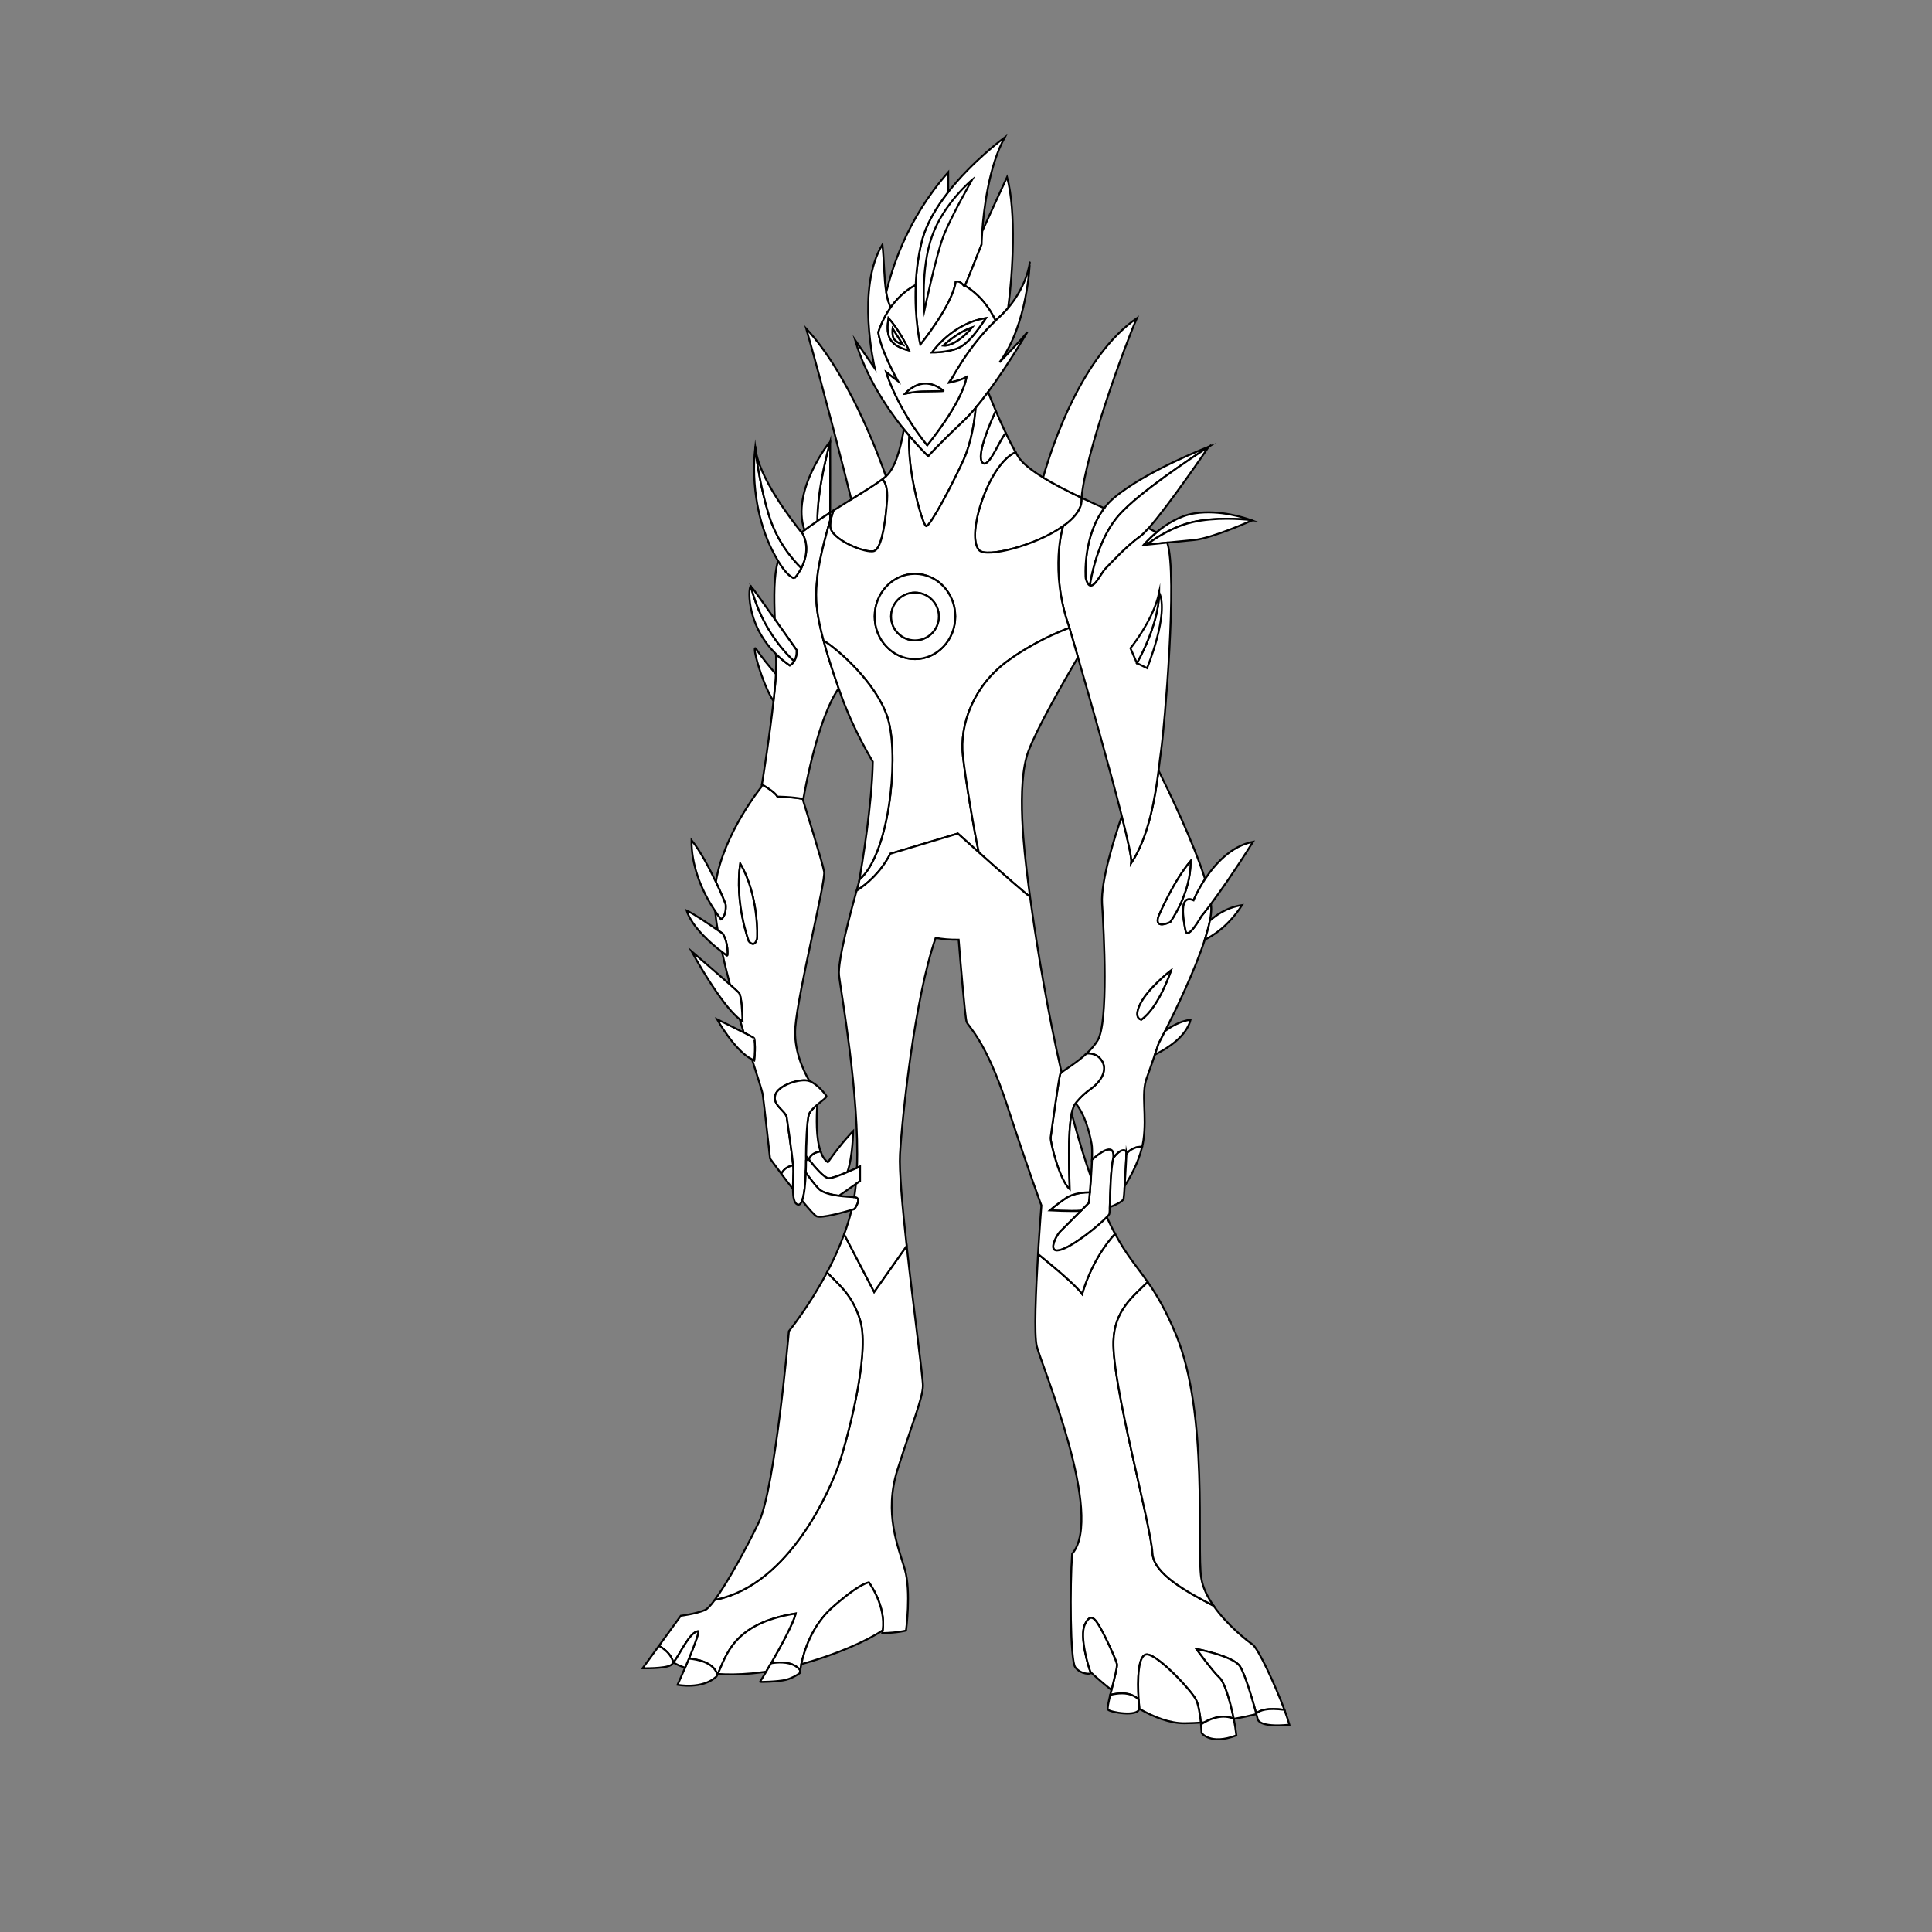 <?xml version="1.0" encoding="utf-8"?>
<!-- Generator: Adobe Illustrator 25.2.0, SVG Export Plug-In . SVG Version: 6.00 Build 0)  -->
<svg version="1.1" baseProfile="tiny" id="Layer_1" xmlns="http://www.w3.org/2000/svg" xmlns:xlink="http://www.w3.org/1999/xlink"
	 x="0px" y="0px" viewBox="0 0 1000 1000" overflow="visible" xml:space="preserve">
<rect x="0" y="0" width="1000" height="1000" fill="#808080" stroke="none"/>
<path fill="#FFFFFF" stroke="#000000" stroke-miterlimit="10" d="M520,71.15c-8.26,15.11-10.81,37.42-11.6,48.56
	c-0.29,4.24-0.33,6.86-0.33,6.86s-7.84,19.78-8.56,21.2c-0.02,0.03-0.03,0.06-0.05,0.09c-0.44-0.28-0.89-0.55-1.35-0.81
	c-0.01,0-0.01-0.01-0.02-0.01c-0.69-0.75-1.71-1.58-3.39-1.23c-1.78,12.3-18.35,32.62-18.35,32.62s-3.12-13.21-2.37-30.88
	c0.28-6.96,1.16-14.6,3.08-22.41c2.2-9,7.53-17.87,13.72-25.74C503.37,83.38,519.5,71.52,520,71.15z"/>
<path fill="#FFFFFF" stroke="#000000" stroke-miterlimit="10" d="M521.81,159.37c-1.56,1.85-3.34,3.7-5.37,5.51
	c-0.4,0.35-0.79,0.71-1.18,1.08c-2.78-6.03-7.57-13.03-15.8-18.1c0.02-0.03,0.03-0.06,0.05-0.09c0.72-1.42,8.56-21.2,8.56-21.2
	s0.04-2.62,0.33-6.86c3.4-7.5,9.7-21.38,12.86-28.08C526.11,109.9,524.22,141.4,521.81,159.37z"/>
<path fill="#FFFFFF" stroke="#000000" stroke-miterlimit="10" d="M517.34,187.52c11.1-11.38,13.79-14.81,14.43-15.73
	c-1.4,2.39-10.52,17.79-20.35,31.11c-2.1,2.86-4.24,5.61-6.35,8.12c-2.15,2.58-4.27,4.89-6.27,6.79
	c-13.9,13.19-18.36,18.36-18.36,18.36s-4.16-3.9-9.84-10.63c-0.89-1.05-1.82-2.18-2.78-3.37c-8.73-10.9-19.73-27.31-25.16-46.06
	c5.01,7.26,9.85,14.16,10.15,14.59c-0.25-1.09-9.78-41.63,3.93-64.13c0.98,9.57,0.83,17.8,1.98,24.67v0.01
	c0.49,2.87,1.19,5.49,2.31,7.87c-2.39,3.38-4.67,7.61-6.43,12.89c1.41,9.65,9.98,24.83,10.24,25.3l-6.13-4.62
	c0.16,0.56,5.59,18.48,21.2,37.78c0,0,18-21.75,20.32-35.29c-3.21,1.78-8.74,2.85-8.74,2.85s9.46-18.74,23.77-32.07
	c0.39-0.37,0.78-0.73,1.18-1.08c2.03-1.81,3.81-3.66,5.37-5.51c10.01-11.81,11.21-23.54,11.21-23.54S531.95,168.09,517.34,187.52z"
	/>
<path fill="#FFFFFF" stroke="#000000" stroke-miterlimit="10" d="M490.78,89.14V99.4c-6.19,7.87-11.52,16.74-13.72,25.74
	c-1.92,7.81-2.8,15.45-3.08,22.41c-2.32,1.15-7.89,4.45-12.95,11.57c-1.12-2.38-1.82-5-2.31-7.87v-0.01
	C461.38,140.73,468.41,114.56,490.78,89.14z"/>
<path fill="#FFFFFF" stroke="#000000" stroke-miterlimit="10" d="M411.65,531.71c1.43-18.53,15.82-75.56,14.92-80.55
	c-0.9-4.99-10.88-36.83-10.88-36.83s0.04-0.27,0.13-0.78c-6.32-1.19-13.38-1.19-13.38-1.19c-1.09-1.91-4.34-4.19-8.06-6.33
	c-0.12,0.76-0.19,1.17-0.19,1.17s-19.6,24.03-23.65,49.31c0,0,0,0,0,0.01c3.02,6.36,5.05,11.44,5.05,11.75c0,0,0.6,5.46-2.37,7.54
	c-1.07-1.38-2.1-2.8-3.07-4.25c0.28,3.05,0.73,6.37,1.33,9.88c1.57,1.09,2.57,1.8,2.57,1.8c3.08,5,2.55,11.4,2.37,11.4
	c-0.04,0-1.09-0.7-2.72-1.92c1.21,5.48,2.62,11.2,4.14,16.91c2.6,2.3,4.43,3.98,4.59,4.26c0,0,1.54,0.6,1.9,14.62
	c-0.47-0.27-0.95-0.6-1.45-0.97c0.7,2.34,1.39,4.64,2.07,6.88c3.07,1.57,5.43,2.83,5.43,3c0,0,0.84,4.04,0,11.4
	c-0.37-0.14-0.74-0.3-1.12-0.48c3.07,9.73,5.31,16.62,5.52,18.07c0.71,4.99,3.8,33.26,3.8,33.26s2.47,3.4,5.85,7.91
	c1.4-2.91,3.95-3.99,6.12-4.34c-0.62-6.3-3.35-25.13-3.35-25.13c-1.13-3.62-7.31-6.06-5.94-11.23c1.36-5.17,13.16-8.97,17.69-7.33
	C415.25,553.12,410.8,542.84,411.65,531.71z M391.81,485.85c-1.31,5.11-4.23,1.31-4.23,1.31s-7.41-19.84-4.44-40.16
	C392.76,463.52,392.02,485.02,391.81,485.85z"/>
<path fill="#FFFFFF" stroke="#000000" stroke-miterlimit="10" d="M410.44,615.46c-2.13-2.72-4.19-5.45-6.01-7.88
	c1.4-2.91,3.95-3.99,6.12-4.34c0.03,0.31,0.06,0.59,0.08,0.83C410.85,606.7,410.4,611.36,410.44,615.46z"/>
<path fill="#FFFFFF" stroke="#000000" stroke-miterlimit="10" d="M459.18,258.68c-0.13,1.87-0.3,3.87-0.51,5.9
	c-0.96,9.33-2.83,19.33-6.15,20.6c-4.04,1.54-22.65-5.87-22.81-12.82c-0.05-2.36,0.68-5.29,1.68-8.13c3.13-1.98,6.26-3.92,9.24-5.77
	c6.64-4.11,12.57-7.77,16.15-10.47C458.06,249.34,459.61,252.32,459.18,258.68z"/>
<path fill="#FFFFFF" stroke="#000000" stroke-miterlimit="10" d="M441.59,585.42c0,0-0.17,13.38-3.01,21.27
	c-3.69,1.58-7.88,3.2-9.58,3.2c-2.34,0-7.51-6.12-10.36-9.74c1.07-3.13,4.3-3.97,6.08-4.2c0.87,2.52,2.1,4.52,3.8,5.63
	C435.65,591.36,441.59,585.42,441.59,585.42z"/>
<path fill="#FFFFFF" stroke="#000000" stroke-miterlimit="10" d="M424.72,595.95c-1.78,0.23-5.01,1.07-6.08,4.2
	c-0.62-0.78-1.13-1.44-1.47-1.9c0-5.09,0.42-17.57,1.43-21.21c0.47-1.71,2.44-3.59,4.43-5.25
	C422.58,578.23,422.31,589.02,424.72,595.95z"/>
<path fill="#FFFFFF" stroke="#000000" stroke-miterlimit="10" d="M468.33,812.26c3.38,11.67,0.62,31.72,0.62,31.72
	s-4.19,1.16-12.3,1.34c0.1-0.5,0.18-0.99,0.24-1.49c1.75-12.81-7.1-24.71-7.1-24.71s-3.92-0.36-18.89,12.83
	c-10.6,9.34-14.67,22.51-16.15,29.41c-0.28,1.32-0.47,2.4-0.59,3.19c-0.75-0.99-1.66-1.75-2.67-2.34c-3.9-2.25-9.26-1.83-12.39-1.3
	c4.97-8.6,11.53-20.66,12.73-25.75c-32.58,5.09-35.92,22.14-40.32,31.29c-0.12-0.01-0.23-0.02-0.34-0.02
	c-2.11-6.18-10.54-7.58-14.58-7.93c2.47-5.99,4.82-12.13,4.89-14.16c-4.43,0.08-9.54,11.96-12.91,16.23
	c-0.03-0.01-0.05-0.03-0.07-0.04c-1.08-4.21-4.47-6.99-7.46-8.61l11.35-15.6c0,0,7.49-0.89,12.48-2.94c1.21-0.5,3-2.42,5.11-5.29
	c39.49-7.71,60.33-59.26,63.89-69.27c3.8-10.69,16.87-57.74,11.29-75.56c-4.26-13.58-10.99-18.06-17.1-24.66
	c3.21-6.07,6.31-12.74,8.87-19.73l15.53,29.83l16.83-23.82c3.55,32.26,8.49,68.41,8.42,72.42c-0.12,6.53-5.91,20.46-13.13,43.28
	C457.36,783.39,464.94,800.59,468.33,812.26z"/>
<path fill="#FFFFFF" stroke="#000000" stroke-miterlimit="10" d="M348.52,860.63c-0.46,0.59-0.9,1.03-1.29,1.26
	c-3.21,1.87-14.62,1.61-14.62,1.61l8.43-11.58c2.99,1.62,6.38,4.4,7.46,8.61C348.51,860.56,348.52,860.59,348.52,860.63z"/>
<path fill="#FFFFFF" stroke="#000000" stroke-miterlimit="10" d="M433.87,758.82c-3.56,10.01-24.4,61.56-63.89,69.27
	c6.6-8.91,16.44-26.95,22.78-40.16c8.38-17.46,15.57-98.91,15.57-98.91s10.32-12.61,19.73-30.42c6.11,6.6,12.84,11.08,17.1,24.66
	C450.74,701.08,437.67,748.13,433.87,758.82z"/>
<path fill="#FFFFFF" stroke="#000000" stroke-miterlimit="10" d="M664.82,885c-8.82-1.14-12.62,0.16-14.62,1.89
	c-1.68-6.21-5.71-20.34-8.47-24.46c-3.56-5.35-22.45-8.91-22.45-8.91s8.55,11.76,11.94,14.79c2.56,2.29,5.53,11.94,7.36,21.29
	c-5.58-2.38-11.37-0.29-15.26,1.91c-0.59,0.05-1.18,0.09-1.78,0.12c-0.4-3.92-1.14-9.03-2.44-11.74
	c-2.32-4.81-19.25-22.81-25.13-23.52c-5.09-0.62-5.24,13.33-4.61,23.33c-3.11-3.22-7.7-3.53-11.48-3.03
	c-1.18,0.15-2.28,0.38-3.23,0.62c0.21-0.84,0.42-1.7,0.64-2.58v-0.01c1.44-5.74,3.1-12,2.82-13.34c-0.54-2.5-5.88-14.08-8.56-18.72
	c-2.67-4.63-4.99-8.19-8.02-1.78c-2.94,6.24,2.02,22.55,2.96,24.62v0.01c0.02,0.06,0.05,0.1,0.07,0.14
	c0.72,1.25-5.34,1.07-8.02-2.67c-2.67-3.74-2.79-42.53-1.6-58.69c16.87-19.72-15.68-97.19-18.3-107.41
	c-1.5-5.88-0.49-29.1,0.64-47.78c6.91,5.65,19.43,15.86,22.83,20.69c4.46-15.04,12.02-25.89,17.03-31.17
	c6,11.14,11.31,16.98,16.91,24.96c-7.72,7.69-17.23,14.72-17.72,30.63c-0.72,22.81,19.24,94.09,20.19,109.78
	c0.63,10.47,16.95,19.57,31.61,27.15c7.11,10.18,17.72,18.35,20.2,20.08C651.24,853.23,659.97,871.91,664.82,885z"/>
<path fill="#FFFFFF" stroke="#000000" stroke-miterlimit="10" d="M628.13,831.12c-14.66-7.58-30.98-16.68-31.61-27.15
	c-0.95-15.69-20.91-86.97-20.19-109.78c0.49-15.91,10-22.94,17.72-30.63c4.5,6.39,9.19,14.15,14.59,27.12
	c17.11,41.11,10.64,110.08,13.13,126.12C622.54,821.71,624.99,826.61,628.13,831.12z"/>
<path fill="#FFFFFF" stroke="#000000" stroke-miterlimit="10" d="M667.39,892.72c-16.03,1.61-16.39-2.85-16.39-2.85
	s-0.26-1.01-0.71-2.66c-0.02-0.1-0.05-0.21-0.09-0.32c2-1.73,5.8-3.03,14.62-1.89C665.91,887.94,666.8,890.6,667.39,892.72z"/>
<path fill="#FFFFFF" stroke="#000000" stroke-miterlimit="10" d="M505.07,211.02c-0.58,6.19-2.16,17.74-6.21,26.75
	c-5.82,12.95-17.58,35.05-19.49,34.58c-1.86-0.47-9.97-28.56-8.77-46.81c5.68,6.73,9.84,10.63,9.84,10.63s4.46-5.17,18.36-18.36
	C500.8,215.91,502.92,213.6,505.07,211.02z"/>
<path fill="#FFFFFF" stroke="#000000" stroke-miterlimit="10" d="M520.6,224.2c-3.49,3.92-8.86,18.69-12.09,15.3
	c-3.51-3.68,4.44-21.61,6.89-26.88C516.99,216.36,518.75,220.34,520.6,224.2z"/>
<path fill="#FFFFFF" stroke="#000000" stroke-miterlimit="10" d="M559.65,260.73c-0.22,1.06-0.62,2.11-1.18,3.15
	c-1.62,3-4.55,5.87-8.24,8.48c-14.23,10.1-39.65,16.46-43.41,12.46c-3.81-4.06-2.14-15.88,1.82-26.83c0.18-0.48,0.35-0.96,0.54-1.43
	c1.74-4.56,3.86-8.89,6.13-12.37c4.18-6.43,7.79-9.08,10.36-10.14c0.41,0.73,0.82,1.44,1.23,2.12c2.09,3.48,6.84,7.21,13.01,10.99
	c5.73,3.51,12.68,7.05,19.86,10.45c0.01,0.08,0.02,0.15,0.02,0.23C559.91,258.81,559.85,259.78,559.65,260.73z"/>
<path fill="#FFFFFF" stroke="#000000" stroke-miterlimit="10" d="M576.37,599.09c0,0.01,0,0.01,0,0.02
	c-1.53,5.19-1.7,19.05-1.93,25.69v0.01c-0.07,1.87-0.14,3.17-0.25,3.53c-0.09,0.28-0.55,0.87-1.31,1.66
	c-4,4.17-16.08,14.14-23.2,16.69c-8.46,3.03-2.94-7.3-1.16-9.08c1.13-1.13,6.86-6.86,10.91-10.91c2.36-2.36,4.15-4.15,4.15-4.15
	s0.22-2.2,0.51-5.44c0.2-2.22,0.42-4.93,0.62-7.75v-0.01c0.22-3.07,0.41-6.27,0.5-9.13C568.15,597.59,576.92,590.4,576.37,599.09z"
	/>
<path fill="#FFFFFF" stroke="#000000" stroke-miterlimit="10" d="M583.07,596.63c-0.11,2.24-0.54,10.9-0.94,17.17
	c-0.21,3.29-0.41,5.92-0.55,6.61c-0.3,1.51-4.5,3.37-7.14,4.39c0.23-6.64,0.4-20.5,1.93-25.69v0.03
	C579.64,594.74,582.73,594.47,583.07,596.63z"/>
<path fill="#FFFFFF" stroke="#000000" stroke-miterlimit="10" d="M626.78,467.9c-3.25,4.34-4.95,6.31-4.95,6.31
	s-7.13,12.83-8.2,7.37c-1.07-5.47-3.68-18.97,4.16-15.57c0,0,2.01-5.01,5.95-11c-5.97-18.95-18.73-45.43-24.07-56.19
	c-1.78,13.9-5.04,34.09-14.08,47.82c0.31-2.16-1.73-11.5-4.93-24.15c-3.44,9.83-10.99,33.48-10.22,45.27
	c0.98,15.06,3.39,61.4-2.31,70.76c-1.52,2.49-3.55,4.77-5.73,6.8c2.58-0.21,5.48,0.43,7.51,3.15c4.16,5.58-0.83,12-5.58,15.32
	c-4.76,3.33-7.61,7.25-7.61,7.25c4.81,5.7,7.22,15.15,8.29,21.03c0.29,1.61,0.32,4.62,0.2,8.15c2.94-2.63,11.71-9.82,11.16-1.13
	c0,0.01,0,0.01,0,0.02v0.03c3.27-4.4,6.36-4.67,6.7-2.51c0.04,0.2,0.05,0.43,0.03,0.67c1.38-2.23,5.62-4.23,8.04-3.56
	c0.29-1.17,0.52-2.35,0.69-3.54c1.87-12.83-1.25-23.97,1.6-31.9c1.47-4.08,3.11-8.8,4.34-12.42c1.17-3.41,1.99-5.85,1.99-5.85
	s1.28-2.41,3.28-6.36v-0.01c5.22-10.28,15.32-31.04,20.56-47.27c1.15-3.56,2.07-6.9,2.65-9.87c0.44-2.28,0.69-4.34,0.69-6.11
	C626.94,469.64,626.89,468.8,626.78,467.9z M599.97,473.56c0,0,7.48-17.53,16.28-27.87c0.23,16.76-10.58,31.61-10.58,31.61
	C596.17,481.34,599.97,473.56,599.97,473.56z M590.7,527.79c-4.16-1.18-0.59-7.96-0.59-7.96c3.85-8.05,15.59-17.23,16.03-17.57
	C605.96,502.84,599.83,521.36,590.7,527.79z"/>
<path fill="#FFFFFF" stroke="#000000" stroke-miterlimit="10" d="M564.33,563.79c-4.76,3.33-7.61,7.25-7.61,7.25
	c-0.87,1.01-1.53,2.88-2.03,5.34c-2.1,10.35-1.28,30.91-1,39.13c-5.26-4.46-10.16-24.42-9.89-26.74c0.27-2.31,4.28-31.36,4.99-32.97
	c0.08-0.18,0.31-0.41,0.66-0.71c1.98-1.63,7.86-5.03,12.95-9.77c2.58-0.21,5.48,0.43,7.51,3.15
	C574.07,554.05,569.08,560.47,564.33,563.79z"/>
<path fill="#FFFFFF" stroke="#000000" stroke-miterlimit="10" d="M591.14,593.74c-2.05,8.55-6.65,16.45-9.01,20.06
	c0.4-6.27,0.83-14.93,0.94-17.17c0.04,0.2,0.05,0.43,0.03,0.67C584.48,595.07,588.72,593.07,591.14,593.74z"/>
<path fill="#FFFFFF" stroke="#000000" stroke-miterlimit="10" d="M648.56,435.71c-9.94,15.85-17.32,26.23-21.78,32.18
	c0,0,0,0,0,0.01c-3.25,4.34-4.95,6.31-4.95,6.31s-7.13,12.83-8.2,7.37c-1.07-5.47-3.68-18.97,4.16-15.57c0,0,2.01-5.01,5.95-11
	C628.84,447.28,637.17,437.92,648.56,435.71z"/>
<path fill="#FFFFFF" stroke="#000000" stroke-miterlimit="10" d="M642.86,468.51c-6.82,10.62-14.74,15.68-19.26,17.88
	c1.15-3.56,2.07-6.9,2.65-9.87C628.98,474.11,634.58,469.74,642.86,468.51z"/>
<path fill="#FFFFFF" stroke="#000000" stroke-miterlimit="10" d="M606.14,502.26c-0.18,0.58-6.31,19.1-15.44,25.53
	c-4.16-1.18-0.59-7.96-0.59-7.96C593.96,511.78,605.7,502.6,606.14,502.26z"/>
<path fill="#FFFFFF" stroke="#000000" stroke-miterlimit="10" d="M616.25,527.79c-2.18,8.7-11.96,14.86-18.48,18.09
	c1.17-3.41,1.99-5.85,1.99-5.85s1.28-2.41,3.28-6.36v-0.01C606.4,531.15,611.05,528.49,616.25,527.79z"/>
<path fill="#FFFFFF" stroke="#000000" stroke-miterlimit="10" d="M616.25,445.69c0.23,16.76-10.58,31.61-10.58,31.61
	c-9.5,4.04-5.7-3.74-5.7-3.74S607.45,456.03,616.25,445.69z"/>
<path fill="#FFFFFF" stroke="#000000" stroke-miterlimit="10" d="M625.61,231.26c-9.93,6.42-35.94,23.72-46.3,35.23
	c-0.52,0.58-1,1.15-1.44,1.7c-9.75,12.22-13.03,30.2-13.74,34.86c-0.8-0.31-1.54-1.42-2.18-3.73c-0.09-0.31-1.59-21.65,9.58-36.29
	c1.48-1.94,3.19-3.77,5.15-5.41C593.25,243.75,624.93,231.51,625.61,231.26z"/>
<path fill="#FFFFFF" stroke="#000000" stroke-miterlimit="10" d="M625.61,231.26c-0.61,0.9-20.75,30.5-31.13,42.15
	c-1.67,1.88-3.09,3.3-4.13,4.05c-7.61,5.46-15.09,13.78-18.06,16.75c-2.28,2.28-5.53,9.86-8.16,8.84
	c0.71-4.66,3.99-22.64,13.74-34.86c0.44-0.55,0.92-1.12,1.44-1.7C589.67,254.98,615.68,237.68,625.61,231.26z"/>
<path fill="#FFFFFF" stroke="#000000" stroke-miterlimit="10" d="M647.43,269.17c-4.77-0.52-18.52-1.64-30.47,1.16
	c-5.85,1.37-11.39,3.97-15.93,6.61c-3.04,1.77-5.63,3.55-7.58,4.99c-0.99,0.1-1.56,0.16-1.56,0.16s2.52-3.06,6.72-6.56
	c4.81-4.03,11.83-8.63,19.77-9.84C631.57,263.69,644.66,268.15,647.43,269.17z"/>
<path fill="#FFFFFF" stroke="#000000" stroke-miterlimit="10" d="M647.97,269.38c0,0-20.67,9.26-29.82,10.1
	c-3.87,0.36-9.16,0.88-13.98,1.36c-4.5,0.45-8.59,0.87-10.72,1.09c1.95-1.44,4.54-3.22,7.58-4.99c4.54-2.64,10.08-5.24,15.93-6.61
	c11.95-2.8,25.7-1.68,30.47-1.16c0.01,0,0.01,0,0.02,0C647.78,269.31,647.97,269.38,647.97,269.38z"/>
<path fill="#FFFFFF" stroke="#000000" stroke-miterlimit="10" d="M429.69,265.31c-2.25,1.44-4.48,2.9-6.63,4.36
	c-0.03-6.19,0.8-19.71,6.65-40.99C429.75,231.45,429.69,255.66,429.69,265.31z"/>
<path fill="#FFFFFF" stroke="#000000" stroke-miterlimit="10" d="M604.17,280.84c-4.5,0.45-8.59,0.87-10.72,1.09
	c-0.99,0.1-1.56,0.16-1.56,0.16s2.52-3.06,6.72-6.56c-1.2-0.66-2.59-1.36-4.13-2.12c-1.67,1.88-3.09,3.3-4.13,4.05
	c-7.61,5.46-15.09,13.78-18.06,16.75c-2.28,2.28-5.53,9.86-8.16,8.84c-0.8-0.31-1.54-1.42-2.18-3.73
	c-0.09-0.31-1.59-21.65,9.58-36.29c-3.87-1.74-7.83-3.55-11.72-5.4c-0.01-0.01-0.03-0.01-0.04-0.02c0.01,0.08,0.02,0.15,0.02,0.23
	c0.12,0.97,0.06,1.94-0.14,2.89c-0.22,1.06-0.62,2.11-1.18,3.15c-1.62,3-4.55,5.87-8.24,8.48c0,0-7.28,22.78,3.29,52.61
	c0.76,2.58,2.34,8.02,4.43,15.25c6.13,21.25,16.56,57.89,22.71,82.26v0.01c3.2,12.65,5.24,21.99,4.93,24.15
	c9.04-13.73,12.3-33.92,14.08-47.82c0-0.01,0-0.01,0-0.01c0.55-4.38,0.97-8.13,1.37-10.86
	C602.58,377.35,609.68,297.66,604.17,280.84z"/>
<path fill="#FFFFFF" stroke="#000000" stroke-miterlimit="10" d="M426.29,331.6c-4.93-18.38-3.97-25.19-3.23-32.94
	c1.01-10.51,6.65-29.43,6.65-29.43c-0.01-0.22-0.02-1.68-0.02-3.92c-2.25,1.44-4.48,2.9-6.63,4.36c-1.94,1.3-4.9,3.44-6.1,4.31
	l-0.14,0.1l-0.22,0.16l-0.11,0.08l-0.07,0.05c-0.54,0.4-1.06,0.79-1.57,1.19c0.39,0.49,0.61,0.77,0.63,0.8
	c3.38,6.55,1.52,13.2-0.73,17.63c-1.65,3.28-3.52,5.35-3.63,5.27c-0.23-0.15-3.12-0.24-8.39-8.94c-2.25,7.59-2.13,18.63-1.69,30.16
	c5.71,8.06,11.24,15.94,11.24,15.94s0.41,3.18-1.23,5.8c-0.51,0.84-1.24,1.62-2.25,2.22c-2.69-1.87-5.04-3.84-7.1-5.87
	c0.07,3.59,0.06,7.06-0.1,10.33c-0.04,0.96-0.1,1.89-0.17,2.81c-0.27,3.45-0.64,7.24-1.07,11.17c-1.95,17.68-5.17,38.1-5.98,43.15
	c3.72,2.14,6.97,4.42,8.06,6.33c0,0,7.06,0,13.38,1.19c0.98-5.73,7.45-41.55,18.27-57.3C430.55,346.18,428.05,338.15,426.29,331.6z"
	/>
<path fill="#FFFFFF" stroke="#000000" stroke-miterlimit="10" d="M429.71,228.42c0,0,0,0.09,0,0.25v0.01
	c-5.85,21.28-6.68,34.8-6.65,40.99c-1.94,1.3-4.9,3.44-6.1,4.31l-0.14,0.1c-0.08,0.06-0.16,0.11-0.22,0.16
	c-0.04,0.03-0.08,0.06-0.11,0.08l-0.07,0.05C409.17,254.14,429.65,228.42,429.71,228.42z"/>
<path fill="#FFFFFF" stroke="#000000" stroke-miterlimit="10" d="M550.23,272.36c-14.23,10.1-39.65,16.46-43.41,12.46
	c-1.5-1.59-2.15-4.38-2.15-7.84c0-0.33,0.01-0.67,0.02-1.02c0.01-0.27,0.02-0.54,0.04-0.81c0.01-0.18,0.02-0.36,0.03-0.55
	c0.02-0.26,0.04-0.52,0.07-0.79c0.09-0.91,0.21-1.85,0.36-2.82c0.04-0.27,0.09-0.55,0.14-0.82c0.12-0.7,0.26-1.4,0.41-2.12
	c0.07-0.36,0.15-0.72,0.23-1.08c0.09-0.36,0.17-0.72,0.26-1.08c0.09-0.36,0.18-0.73,0.28-1.09c0.19-0.74,0.4-1.48,0.62-2.22
	c0.11-0.37,0.22-0.73,0.34-1.1c0.36-1.17,0.76-2.34,1.17-3.49c0.18-0.48,0.35-0.96,0.54-1.43c0.19-0.51,0.39-1.02,0.6-1.53
	c0.48-1.18,0.98-2.34,1.51-3.47c0.25-0.54,0.5-1.07,0.76-1.59c1.03-2.09,2.13-4.04,3.26-5.78c4.18-6.43,7.79-9.08,10.36-10.14
	c-1.71-3.01-3.43-6.38-5.07-9.85c-3.49,3.92-8.86,18.69-12.09,15.3c-3.51-3.68,4.44-21.61,6.89-26.88
	c-1.51-3.55-2.86-6.89-3.98-9.72c-2.1,2.86-4.24,5.61-6.35,8.12c-0.58,6.19-2.16,17.74-6.21,26.75c-2.1,4.67-4.97,10.53-7.87,16.09
	c-1.26,2.42-2.53,4.77-3.74,6.95c-3.74,6.73-6.96,11.77-7.88,11.54c-0.69-0.17-2.23-4.14-3.85-9.99c-0.9-3.26-1.81-7.1-2.61-11.19
	c-1.66-8.41-2.82-17.9-2.31-25.63c-0.89-1.05-1.82-2.18-2.78-3.37c-0.76,4.85-3.21,17.89-8.29,23.45c-0.26,0.29-0.59,0.6-0.97,0.94
	c-0.5,0.43-1.1,0.91-1.78,1.43c1.28,1.35,2.83,4.33,2.4,10.69c-0.13,1.87-0.3,3.87-0.51,5.9c-0.96,9.33-2.83,19.33-6.15,20.6
	c-4.04,1.54-22.65-5.87-22.81-12.82c-0.05-2.36,0.68-5.29,1.68-8.13c-0.57,0.36-1.14,0.72-1.7,1.08c0,2.24,0.01,3.7,0.02,3.92
	c0,0-5.64,18.92-6.65,29.43c-0.74,7.75-1.7,14.56,3.23,32.94c0.59,0.34,1.33,0.83,2.19,1.43c8.27,5.84,27.43,23.34,31.65,41.08
	c4.92,20.69-0.18,68.02-15.27,81.14c-0.15,0.9-0.24,1.38-0.24,1.38s-0.49,1.67-1.26,4.41c5.54-3.56,12.57-9.59,17.48-19.15
	l34.93-10.45c0,0,4.75,4.28,10.86,9.73c-2.45-11.19-6.64-36.35-8.19-49.59c-1.96-16.76,5.71-36.72,22.99-49.37
	c13.22-9.67,26.55-15.18,32.09-17.24C542.95,295.14,550.23,272.36,550.23,272.36z M473.58,341.14c-11.51,0-20.85-9.87-20.85-22.05
	s9.34-22.06,20.85-22.06c11.52,0,20.85,9.88,20.85,22.06S485.1,341.14,473.58,341.14z"/>
<path fill="#FFFFFF" stroke="#000000" stroke-miterlimit="10" d="M444.86,455.25c1.21-7,6.57-39.19,6.89-61
	c-8.68-14.75-14.18-27.62-17.66-38c-3.54-10.07-6.04-18.1-7.8-24.65c0.59,0.34,1.33,0.83,2.19,1.43
	c8.27,5.84,27.43,23.34,31.65,41.08C465.05,394.8,459.95,442.13,444.86,455.25z"/>
<path fill="#FFFFFF" stroke="#000000" stroke-miterlimit="10" d="M414.75,293.99c-1.65,3.28-3.52,5.35-3.63,5.27
	c-0.23-0.15-3.12-0.24-8.39-8.94c-0.9-1.5-1.88-3.26-2.93-5.32c-7.04-13.81-11.04-33.43-8.9-53.21c0.89,7.5,2.97,21.51,7.12,34.94
	c2.07,6.69,5.06,12.34,8.11,16.88C409.26,288.25,412.45,291.74,414.75,293.99z"/>
<path fill="#FFFFFF" stroke="#000000" stroke-miterlimit="10" d="M414.75,293.99c-2.3-2.25-5.49-5.74-8.62-10.38
	c-3.05-4.54-6.04-10.19-8.11-16.88c-4.15-13.43-6.23-27.44-7.12-34.94c-0.01-0.01-0.01-0.02,0-0.03c0.02-0.25,0.05-0.51,0.08-0.76
	c0.72,15.5,20.1,39.87,23.87,44.56c0.39,0.49,0.61,0.77,0.63,0.8C418.86,282.91,417,289.56,414.75,293.99z"/>
<path fill="#FFFFFF" stroke="#000000" stroke-miterlimit="10" d="M411.05,342.22c-0.51,0.84-1.24,1.62-2.25,2.22
	c-2.69-1.87-5.04-3.84-7.1-5.87c-16.58-16.31-14.07-36.16-13.04-35.21c2.85,11.83,7.99,21.17,12.82,27.89c0,0.01,0,0.01,0,0.01
	C405.29,336.56,408.9,340.23,411.05,342.22z"/>
<path fill="#FFFFFF" stroke="#000000" stroke-miterlimit="10" d="M411.05,342.22c-2.15-1.99-5.76-5.66-9.57-10.96c0,0,0,0,0-0.01
	c-4.83-6.72-9.97-16.06-12.82-27.89c0.58,0.54,6.58,8.93,12.38,17.12c5.71,8.06,11.24,15.94,11.24,15.94S412.69,339.6,411.05,342.22
	z"/>
<path fill="#FFFFFF" stroke="#000000" stroke-miterlimit="10" d="M401.6,348.9c-0.04,0.96-0.1,1.89-0.17,2.81
	c-0.27,3.45-0.64,7.24-1.07,11.17c-6.14-9.24-12.15-31.94-8.67-26.55C394.09,340.04,398.52,345.34,401.6,348.9z"/>
<path fill="#FFFFFF" stroke="#000000" stroke-miterlimit="10" d="M373.22,475.81c-1.07-1.38-2.1-2.8-3.07-4.25
	c-7.74-11.45-12.36-24.65-12.2-36.68c4.43,5.44,9.14,14.37,12.59,21.63c0,0,0,0,0,0.01c3.02,6.36,5.05,11.44,5.05,11.75
	C375.59,468.27,376.19,473.73,373.22,475.81z"/>
<path fill="#FFFFFF" stroke="#000000" stroke-miterlimit="10" d="M376.42,494.64c-0.04,0-1.09-0.7-2.72-1.92v-0.01
	c-5.01-3.78-15.43-12.58-18.31-21.41c3.6,1.6,11.88,7.22,16.09,10.14c1.57,1.09,2.57,1.8,2.57,1.8
	C377.13,488.24,376.6,494.64,376.42,494.64z"/>
<path fill="#FFFFFF" stroke="#000000" stroke-miterlimit="10" d="M391.81,485.85c-1.31,5.11-4.23,1.31-4.23,1.31
	s-7.41-19.84-4.44-40.16C392.76,463.52,392.02,485.02,391.81,485.85z"/>
<path fill="#FFFFFF" stroke="#000000" stroke-miterlimit="10" d="M384.33,528.51c-0.47-0.27-0.95-0.6-1.45-0.97
	c-9.86-7.49-24.93-35.15-24.93-35.15s12.8,10.95,19.89,17.24c2.6,2.3,4.43,3.98,4.59,4.26
	C382.43,513.89,383.97,514.49,384.33,528.51z"/>
<path fill="#FFFFFF" stroke="#000000" stroke-miterlimit="10" d="M390.38,548.82c-0.37-0.14-0.74-0.3-1.12-0.48v-0.01
	c-8.78-4.28-17.82-20.24-18.11-20.76c0.38,0.18,8.25,4.02,13.8,6.85c3.07,1.57,5.43,2.83,5.43,3
	C390.38,537.42,391.22,541.46,390.38,548.82z"/>
<path fill="#FFFFFF" stroke="#000000" stroke-miterlimit="10" d="M423.03,571.78v0.01c-1.99,1.66-3.96,3.54-4.43,5.25
	c-1.01,3.64-1.43,16.12-1.43,21.21c0,0.31,0.01,0.58,0.01,0.83c0.01,0.4,0.01,0.94,0.01,1.59c0,1.59-0.02,3.83-0.12,6.29
	c-0.19,5.18-0.68,11.35-1.9,14.49c-0.55,1.45-1.26,2.25-2.15,2.05c-2.06-0.47-2.56-3.97-2.58-8.02v-0.02
	c-0.04-4.1,0.41-8.76,0.19-11.39c-0.02-0.24-0.05-0.52-0.08-0.83c-0.62-6.3-3.35-25.13-3.35-25.13c-1.13-3.62-7.31-6.06-5.94-11.23
	c1.36-5.17,13.16-8.97,17.69-7.33c3.88,1.4,8.21,6.62,8.8,7.75C428.08,567.93,425.54,569.68,423.03,571.78z"/>
<path fill="#FFFFFF" stroke="#000000" stroke-miterlimit="10" d="M564.09,617.11c-0.29,3.24-0.51,5.44-0.51,5.44
	s-1.79,1.79-4.15,4.15c-5.41,0.35-16.07-0.23-16.07-0.23s2.91-2.62,8.19-6.24C555.55,617.49,561.46,617.13,564.09,617.11z"/>
<path fill="#FFFFFF" stroke="#000000" stroke-miterlimit="10" d="M445.16,603.71v7.61l-2.13,1.48v0.01l-8.83,6.15h-0.01
	c-4.12-0.56-8.4-1.59-10.42-3.6c-1.73-1.73-4.4-5.24-6.7-8.4c0.1-2.46,0.12-4.7,0.12-6.29c0.53-0.35,1.04-0.57,1.45-0.52
	c2.85,3.62,8.02,9.74,10.36,9.74c1.7,0,5.89-1.62,9.58-3.2c1.95-0.83,3.76-1.66,4.98-2.22v-0.01
	C444.55,604,445.16,603.71,445.16,603.71z"/>
<path fill="#FFFFFF" stroke="#000000" stroke-miterlimit="10" d="M442.31,625.81c0,0-0.57,0.18-1.53,0.46
	c-4.11,1.2-15.26,4.31-17.96,3.35c-1.1-0.4-4.11-3.79-7.65-8.17c1.22-3.14,1.71-9.31,1.9-14.49c2.3,3.16,4.97,6.67,6.7,8.4
	c2.02,2.01,6.3,3.04,10.42,3.6h0.01c3.09,0.41,6.07,0.57,7.94,0.66c0.06,0,0.12,0.01,0.17,0.01
	C446.58,619.87,442.31,625.81,442.31,625.81z"/>
<path fill="#FFFFFF" stroke="#000000" stroke-miterlimit="10" d="M531.65,452.59c0.19,1.64,0.68,5.63,1.47,11.4V464
	c0,0.69-15.46-12.99-26.49-22.83c-2.45-11.19-6.64-36.35-8.19-49.59c-1.96-16.76,5.71-36.72,22.99-49.37
	c13.22-9.67,26.55-15.18,32.09-17.24c0.76,2.58,2.34,8.02,4.43,15.25c-7.91,13.45-21.05,36.46-25.59,48.44
	C525.71,406.25,530.58,443.44,531.65,452.59z"/>
<path fill="#FFFFFF" stroke="#000000" stroke-miterlimit="10" d="M577.14,638.6c-5.01,5.28-12.57,16.13-17.03,31.17
	c-3.4-4.83-15.92-15.04-22.83-20.69v-0.01c0.84-13.82,1.74-25.16,1.74-25.16s-6.42-17.11-17.59-51.32
	c-11.16-34.22-20.19-41.11-21.14-43.73c-0.75-2.05-3.12-30.45-4.09-42.46c-4.56,0.08-8.61-0.36-11.91-0.95
	c-10.91,31.39-17.4,93.1-18.46,112.09c-0.46,8.26,1.23,27.03,3.46,47.34l-16.83,23.82l-15.53-29.83c1.5-4.11,2.82-8.33,3.85-12.6
	c0.96-0.28,1.53-0.46,1.53-0.46s4.27-5.94,0-6.18c-0.05,0-0.11-0.01-0.17-0.01c0.1-0.59,0.19-1.18,0.28-1.77
	c0.24-1.62,0.44-3.3,0.61-5.04v-0.01l2.13-1.48v-7.61c0,0-0.61,0.29-1.6,0.75c1.43-37.19-8.32-91.33-9.27-99.54
	c-0.85-7.35,6.14-33.4,9.07-43.88c5.54-3.56,12.57-9.59,17.48-19.15l34.93-10.45c0,0,4.75,4.28,10.86,9.73
	c11.03,9.84,26.49,23.52,26.49,22.83c0.33,2.44,0.71,5.19,1.15,8.22c2.85,19.74,7.92,51.22,15.18,82.87
	c-0.35,0.3-0.58,0.53-0.66,0.71c-0.71,1.61-4.72,30.66-4.99,32.97c-0.27,2.32,4.63,22.28,9.89,26.74c-0.28-8.22-1.1-28.78,1-39.13
	c2.36,8.93,4.9,17.66,7.62,25.91c0.82,2.48,1.61,4.83,2.4,7.06v0.01c-0.2,2.82-0.42,5.53-0.62,7.75c-2.63,0.02-8.54,0.38-12.54,3.12
	c-5.28,3.62-8.19,6.24-8.19,6.24s10.66,0.58,16.07,0.23c-4.05,4.05-9.78,9.78-10.91,10.91c-1.78,1.78-7.3,12.11,1.16,9.08
	c7.12-2.55,19.2-12.52,23.2-16.69C574.35,633.21,575.76,636.05,577.14,638.6z"/>
<path fill="#FFFFFF" stroke="#000000" stroke-miterlimit="10" d="M456.89,843.83c-8.06,5.47-24.3,12.71-42.14,17.53
	c1.48-6.9,5.55-20.07,16.15-29.41c14.97-13.19,18.89-12.83,18.89-12.83S458.64,831.02,456.89,843.83z"/>
<path fill="#FFFFFF" stroke="#000000" stroke-miterlimit="10" d="M411.83,835.16c-1.2,5.09-7.76,17.15-12.73,25.75
	c-0.91,1.59-1.76,3.06-2.53,4.34c-2.55,0.38-5.1,0.69-7.61,0.92c-6.7,0.6-12.49,0.62-17.45,0.28
	C375.91,857.3,379.25,840.25,411.83,835.16z"/>
<path fill="#FFFFFF" stroke="#000000" stroke-miterlimit="10" d="M371.31,866.86c-0.15,0.32-0.31,0.62-0.47,0.91
	c-7.48,6.86-20.14,4.28-20.14,4.28s1.77-3.9,3.88-8.81c0.65-1.51,1.33-3.12,2.01-4.74c4.04,0.35,12.47,1.75,14.58,7.93
	C371.23,866.57,371.27,866.71,371.31,866.86z"/>
<path fill="#FFFFFF" stroke="#000000" stroke-miterlimit="10" d="M361.48,844.34c-0.07,2.03-2.42,8.17-4.89,14.16
	c-0.68,1.62-1.36,3.23-2.01,4.74c-2.65-0.92-4.63-1.88-6.01-2.67C351.94,856.3,357.05,844.42,361.48,844.34z"/>
<path fill="#FFFFFF" stroke="#000000" stroke-miterlimit="10" d="M650.2,886.89c-0.17,0.15-0.33,0.3-0.48,0.46
	c-2.76,0.7-6.51,1.53-11.03,2.3c-0.04-0.02-0.08-0.04-0.11-0.05c-1.83-9.35-4.8-19-7.36-21.29c-3.39-3.03-11.94-14.79-11.94-14.79
	s18.89,3.56,22.45,8.91C644.49,866.55,648.52,880.68,650.2,886.89z"/>
<path fill="#FFFFFF" stroke="#000000" stroke-miterlimit="10" d="M621.54,891.63c-2.69,0.18-5.49,0.29-8.38,0.32
	c-7.57,0.08-15.82-3.13-23.5-7.5c0.03-0.15,0.04-0.3,0.03-0.46c-0.12-1.29-0.24-2.74-0.33-4.29c-0.63-10-0.48-23.95,4.61-23.33
	c5.88,0.71,22.81,18.71,25.13,23.52C620.4,882.6,621.14,887.71,621.54,891.63z"/>
<path fill="#FFFFFF" stroke="#000000" stroke-miterlimit="10" d="M589.69,883.99c0.01,0.16,0,0.31-0.03,0.46
	c-0.76,4.36-15.15,1.81-16.19,0.43c-0.41-0.54,0.25-3.72,1.18-7.59c0.95-0.24,2.05-0.47,3.23-0.62c3.78-0.5,8.37-0.19,11.48,3.03
	C589.45,881.25,589.57,882.7,589.69,883.99z"/>
<path fill="#FFFFFF" stroke="#000000" stroke-miterlimit="10" d="M575.29,874.7c-4.41-3.44-8.15-6.75-10.8-9.21v-0.01
	c-0.94-2.07-5.9-18.38-2.96-24.62c3.03-6.41,5.35-2.85,8.02,1.78c2.68,4.64,8.02,16.22,8.56,18.72
	C578.39,862.7,576.73,868.96,575.29,874.7z"/>
<path fill="#FFFFFF" stroke="#000000" stroke-miterlimit="10" d="M473.58,297.03c-11.51,0-20.85,9.88-20.85,22.06
	s9.34,22.05,20.85,22.05c11.52,0,20.85-9.87,20.85-22.05S485.1,297.03,473.58,297.03z M473.58,331.44
	c-6.82,0-12.35-5.53-12.35-12.35c0-6.83,5.53-12.36,12.35-12.36c6.83,0,12.36,5.53,12.36,12.36
	C485.94,325.91,480.41,331.44,473.58,331.44z"/>
<path fill="#FFFFFF" stroke="#000000" stroke-miterlimit="10" d="M485.94,319.09c0,6.82-5.53,12.35-12.36,12.35
	c-6.82,0-12.35-5.53-12.35-12.35c0-6.83,5.53-12.36,12.35-12.36C480.41,306.73,485.94,312.26,485.94,319.09z"/>
<path fill="#FFFFFF" stroke="#000000" stroke-miterlimit="10" d="M515.26,165.96c-2.78-6.03-7.57-13.03-15.8-18.1
	c-0.34,0.57-0.7-0.08-1.35-0.81c-0.01,0-0.01-0.01-0.02-0.01c-0.69-0.75-1.71-1.58-3.39-1.23c-1.78,12.3-18.35,32.62-18.35,32.62
	s-3.12-13.21-2.37-30.88c-2.32,1.15-7.89,4.45-12.95,11.57c-2.39,3.38-4.67,7.61-6.43,12.89c1.41,9.65,9.98,24.83,10.24,25.3
	l-6.13-4.62c0.16,0.56,5.59,18.48,21.2,37.78c0,0,18-21.75,20.32-35.29c-3.21,1.78-8.74,2.85-8.74,2.85S500.95,179.29,515.26,165.96
	z M459.89,164.7c6.18,6.9,10.6,16.67,10.6,16.67C459.22,178.63,458.7,172.66,459.89,164.7z M477.33,202.58
	c-3.48,0.08-8.83,1.15-8.83,1.15s4.19-4.81,9.81-5.16c5.61-0.36,9.65,3.56,10.04,3.74C488.73,202.49,480.8,202.49,477.33,202.58z
	 M495.89,180.15c-5.58,2.38-13.43,2.26-13.43,2.26s10.34-15.09,27.81-17.71C506.46,170.29,501.47,177.77,495.89,180.15z"/>
<path fill="#FFFFFF" stroke="#000000" stroke-miterlimit="10" d="M459.89,164.7c-1.19,7.96-0.67,13.93,10.6,16.67
	C470.49,181.37,466.07,171.6,459.89,164.7z M462.76,175.44c-1.12-1.69-0.72-5.3-0.72-5.3l5.25,8.28
	C467.09,178.35,463.84,177.08,462.76,175.44z"/>
<path fill="#FFFFFF" stroke="#000000" stroke-miterlimit="10" d="M467.29,178.42c-0.2-0.07-3.45-1.34-4.53-2.98
	c-1.12-1.69-0.72-5.3-0.72-5.3L467.29,178.42z"/>
<path fill="#FFFFFF" stroke="#000000" stroke-miterlimit="10" d="M482.46,182.41c0,0,7.85,0.12,13.43-2.26
	c5.58-2.38,10.57-9.86,14.38-15.45C492.8,167.32,482.46,182.41,482.46,182.41z M488.35,178.84c0,0,6.89-6.65,14.73-9.32
	C500.05,173.32,493.28,179.26,488.35,178.84z"/>
<path fill="#FFFFFF" stroke="#000000" stroke-miterlimit="10" d="M503.08,169.52c-3.03,3.8-9.8,9.74-14.73,9.32
	C488.35,178.84,495.24,172.19,503.08,169.52z"/>
<path fill="#FFFFFF" stroke="#000000" stroke-miterlimit="10" d="M488.35,202.31c0.38,0.18-7.55,0.18-11.02,0.27
	c-3.48,0.08-8.83,1.15-8.83,1.15s4.19-4.81,9.81-5.16C483.92,198.21,487.96,202.13,488.35,202.31z"/>
<path fill="#FFFFFF" stroke="#000000" stroke-miterlimit="10" d="M414.16,864.55c-0.14,0.92-0.19,1.44-0.19,1.44s-3.3,2.5-7.22,3.48
	c-3.92,0.98-13.72,1.24-13.37,0.98c0.1-0.07,1.36-2.11,3.19-5.2c0.77-1.28,1.62-2.75,2.53-4.34c3.13-0.53,8.49-0.95,12.39,1.3
	C412.5,862.8,413.41,863.56,414.16,864.55z"/>
<path fill="#FFFFFF" stroke="#000000" stroke-miterlimit="10" d="M639.95,898.25c-13.55,5.17-18-1.25-18-1.25s-0.08-1.88-0.32-4.46
	c0.51-0.33,1.08-0.68,1.69-1.03c3.89-2.2,9.68-4.29,15.26-1.91c0.01,0.02,0.01,0.04,0.02,0.07
	C639.18,892.64,639.65,895.58,639.95,898.25z"/>
<path fill="#FFFFFF" stroke="#000000" stroke-miterlimit="10" d="M593.72,345.83l-5.28-2.61c0,0,11.41-19.49,11.54-36.49
	C605.29,317.66,593.72,345.83,593.72,345.83z"/>
<path fill="#FFFFFF" stroke="#000000" stroke-miterlimit="10" d="M599.98,306.73c-0.13,17-11.54,36.49-11.54,36.49l-3.32-7.71
	c0,0,7.69-9.36,12.25-20.52C598.47,312.31,599.39,309.52,599.98,306.73z"/>
<path fill="#FFFFFF" stroke="#000000" stroke-miterlimit="10" d="M588.44,164.7c-6.4,14.51-26.56,69.83-28.63,92.93
	c-0.01-0.01-0.03-0.01-0.04-0.02c-7.18-3.4-14.13-6.94-19.86-10.45C544.87,229.75,560.11,184.24,588.44,164.7z"/>
<path fill="#FFFFFF" stroke="#000000" stroke-miterlimit="10" d="M458.56,246.56c-0.5,0.43-1.1,0.91-1.78,1.43
	c-3.58,2.7-9.51,6.36-16.15,10.47c-4.05-16.28-13.58-53.99-23.3-88.32C439.15,193.45,454.78,235.68,458.56,246.56z"/>
<path fill="#FFFFFF" stroke="#000000" stroke-miterlimit="10" d="M503.08,93.14c0,0-14.61,12.12-20.62,28.99s-4.03,38.73-4.03,38.73
	s6.14-28.99,9.92-38.73S503.08,93.14,503.08,93.14z"/>
</svg>
